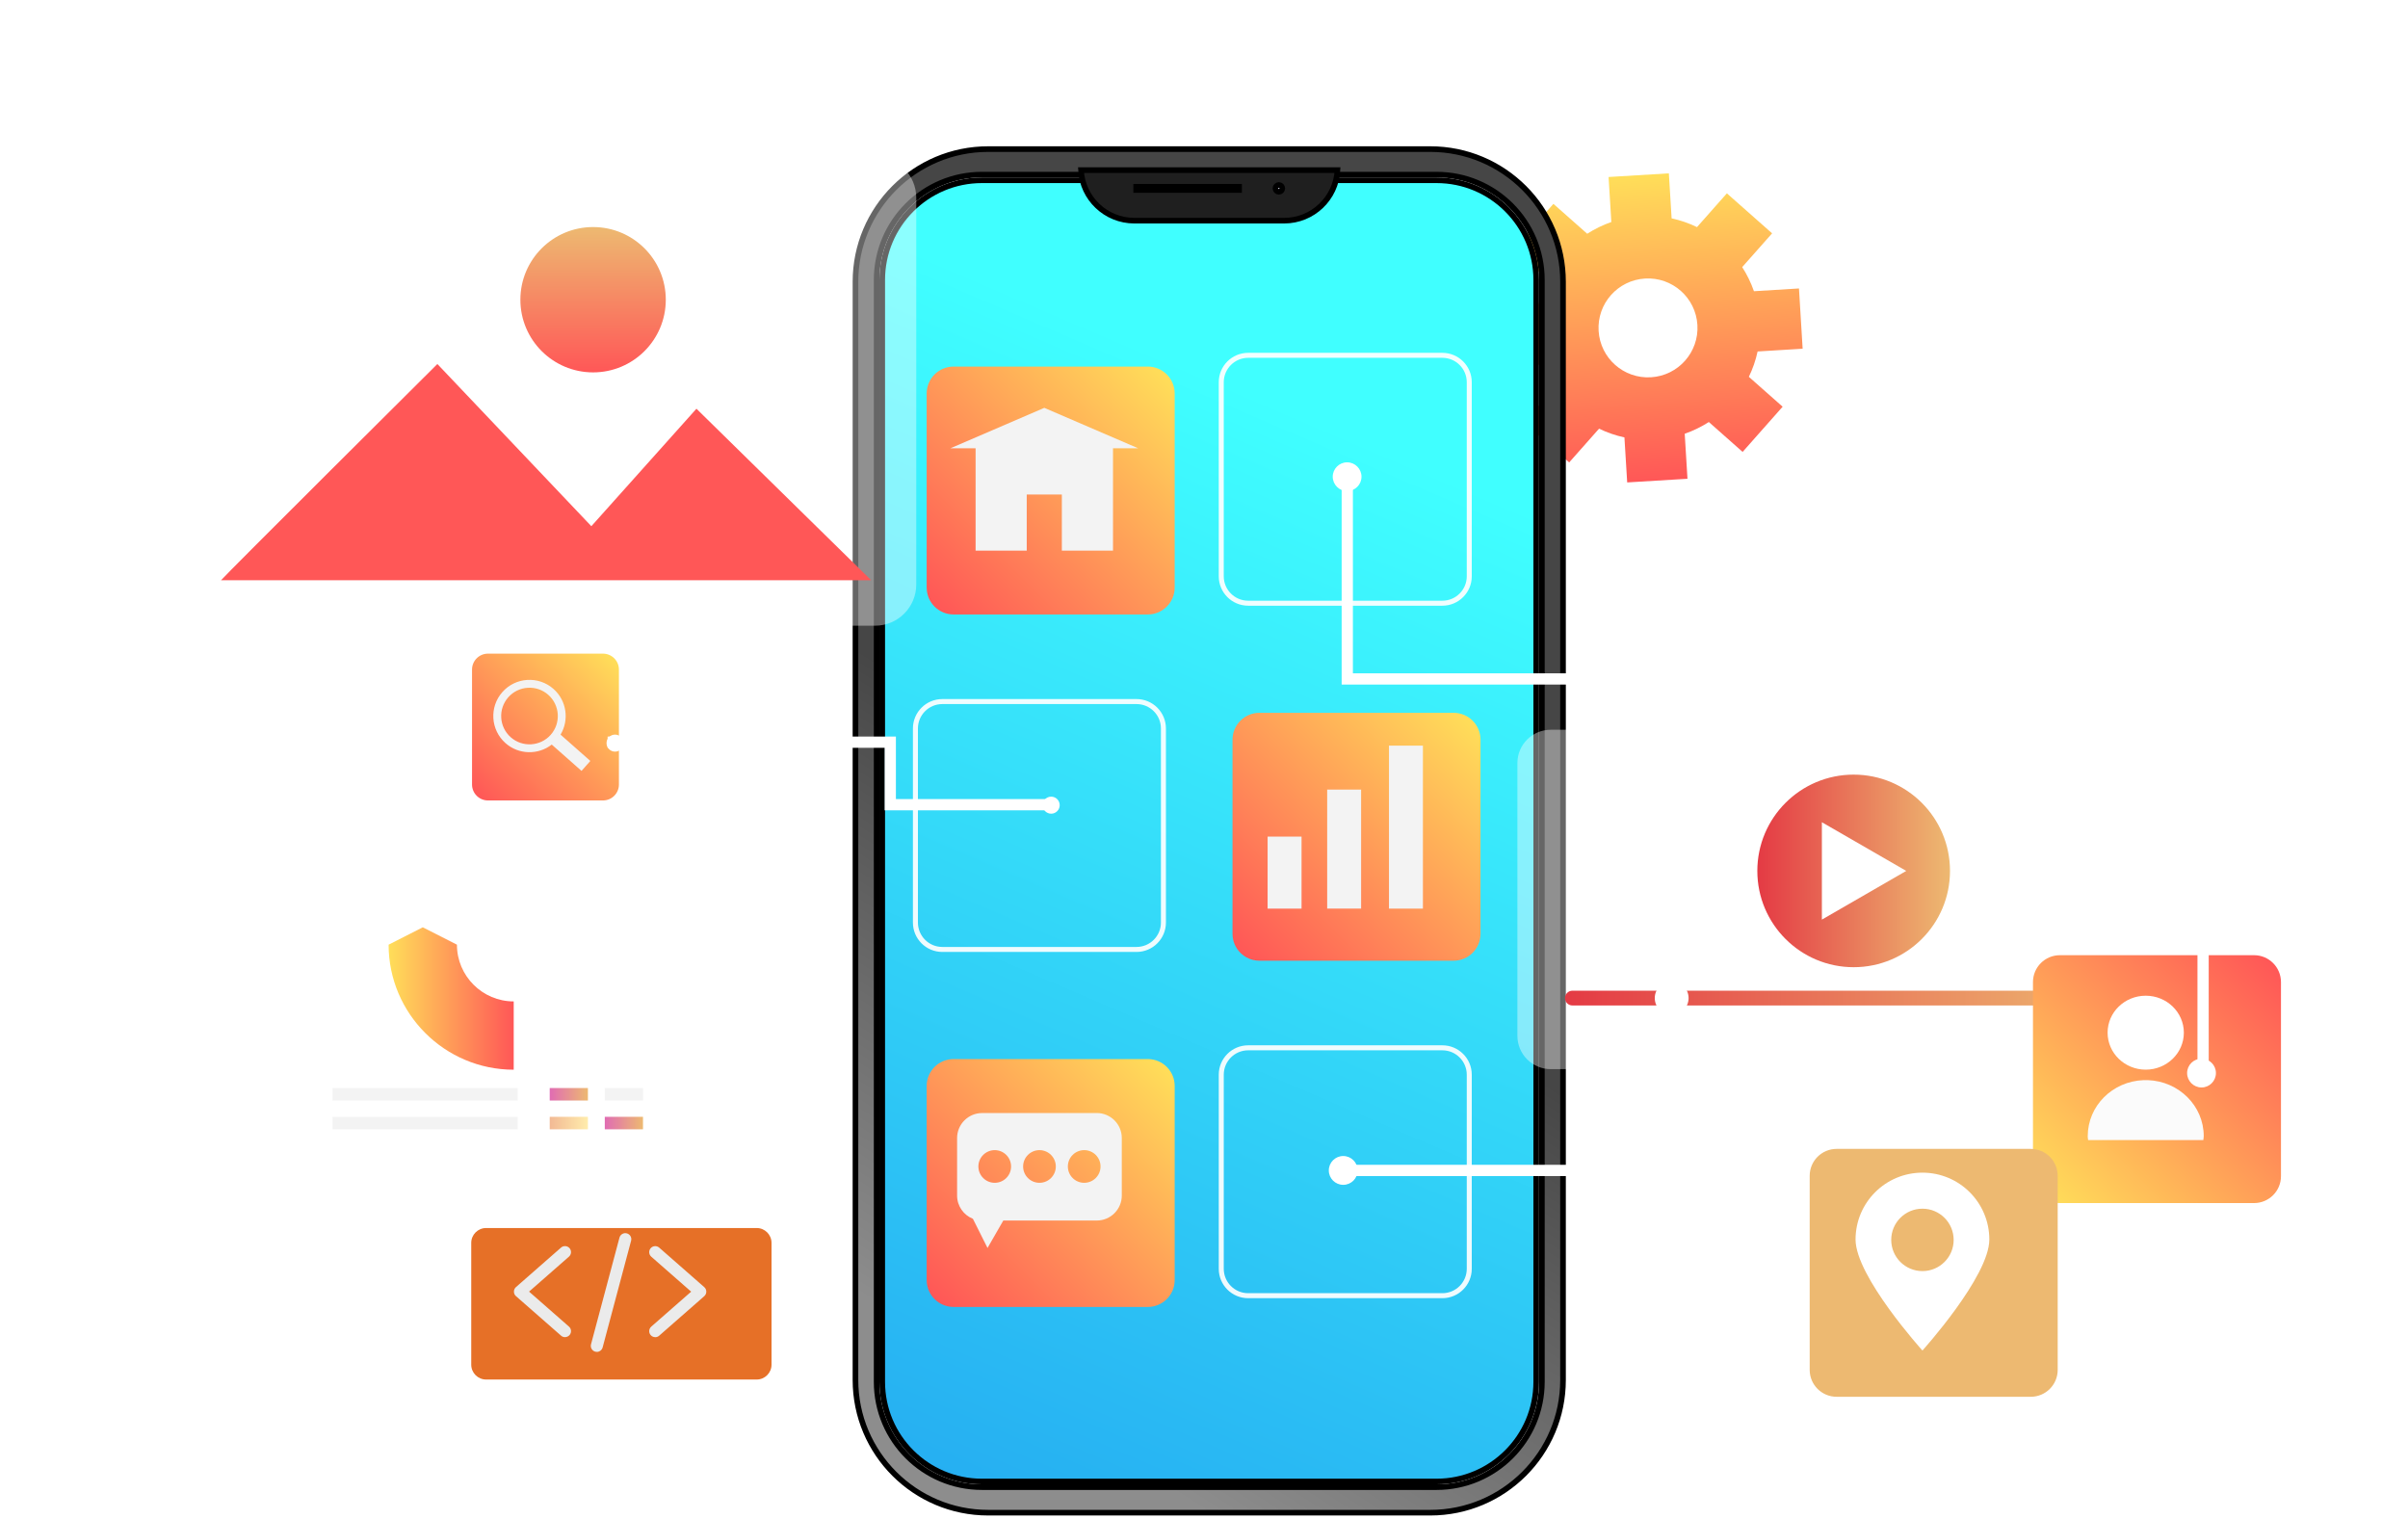 <svg width="428" height="270" viewBox="0 0 428 270" fill="none" xmlns="http://www.w3.org/2000/svg">
<g clip-path="url(#clip0_1016_722)">
<g filter="url(#filter0_d_1016_722)">
<path d="M287.728 76.745L288.218 84.745L298.933 84.094L298.443 76.094C299.966 75.564 301.402 74.86 302.73 74.009L308.735 79.32L315.847 71.286L309.842 65.975C310.533 64.553 311.057 63.044 311.399 61.469L319.403 60.979L318.752 50.27L310.748 50.759C310.218 49.237 309.514 47.802 308.661 46.474L313.975 40.472L305.937 33.364L300.624 39.366C299.201 38.675 297.691 38.152 296.115 37.81L295.625 29.81L284.91 30.46L285.4 38.461C283.877 38.99 282.441 39.694 281.112 40.546L275.107 35.235L267.995 43.269L274 48.58C273.309 50.001 272.786 51.51 272.444 53.086L264.439 53.576L265.09 64.285L273.095 63.795C273.625 65.318 274.329 66.753 275.181 68.081L269.867 74.082L277.905 81.191L283.219 75.189C284.642 75.88 286.151 76.403 287.728 76.745ZM283.139 57.814C282.843 52.965 286.534 48.801 291.385 48.506C296.236 48.211 300.402 51.899 300.697 56.748C300.993 61.596 297.302 65.76 292.451 66.055C287.6 66.35 283.434 62.662 283.139 57.814Z" fill="url(#paint0_linear_1016_722)"/>
</g>
<g filter="url(#filter1_d_1016_722)">
<path d="M171.531 28.039H252.326C262.115 28.039 270.049 35.97 270.049 45.752V241.605C270.049 251.388 262.115 259.319 252.326 259.319H171.531C161.743 259.319 153.808 251.388 153.808 241.605V45.752C153.808 35.97 161.743 28.039 171.531 28.039Z" fill="url(#paint1_linear_1016_722)" stroke="black"/>
<path d="M172.652 22.5H251.213C264.248 22.5 274.813 33.059 274.813 46.088V241.27C274.813 254.298 264.248 264.858 251.213 264.858H172.652C159.616 264.858 149.051 254.298 149.051 241.27V46.088C149.051 33.059 159.616 22.5 172.652 22.5ZM252.333 260.319C262.673 260.319 271.056 251.941 271.056 241.605V45.752C271.056 35.417 262.673 27.039 252.333 27.039H171.538C161.198 27.039 152.815 35.417 152.815 45.752V241.605C152.815 251.941 161.198 260.319 171.538 260.319H252.333Z" fill="url(#paint2_linear_1016_722)" stroke="black"/>
<path d="M225.247 35.22H198.617C193.545 35.22 189.4 31.245 189.14 26.235H234.724C234.464 31.239 230.325 35.22 225.247 35.22Z" fill="#1F1F1F" stroke="black"/>
<path d="M198.943 29.768V29.199H217.232V29.768H198.943Z" fill="url(#paint3_linear_1016_722)" stroke="black"/>
<path d="M224.915 29.484C224.915 29.818 224.642 30.09 224.308 30.09C223.973 30.09 223.701 29.818 223.701 29.484C223.701 29.15 223.973 28.877 224.308 28.877C224.642 28.877 224.915 29.15 224.915 29.484Z" fill="url(#paint4_linear_1016_722)" stroke="black"/>
</g>
<g filter="url(#filter2_d_1016_722)">
<path d="M202.006 63.154H167.492C164.85 63.154 162.708 65.295 162.708 67.936V102.431C162.708 105.072 164.85 107.212 167.492 107.212H202.006C204.648 107.212 206.789 105.072 206.789 102.431V67.936C206.789 65.295 204.648 63.154 202.006 63.154Z" fill="url(#paint5_linear_1016_722)"/>
</g>
<path opacity="0.92" d="M256.365 63.154H221.852C219.21 63.154 217.068 65.295 217.068 67.936V102.431C217.068 105.072 219.21 107.212 221.852 107.212H256.365C259.007 107.212 261.149 105.072 261.149 102.431V67.936C261.149 65.295 259.007 63.154 256.365 63.154Z" stroke="white" stroke-width="0.89" stroke-miterlimit="10"/>
<path opacity="0.92" d="M202.006 124.694H167.492C164.85 124.694 162.708 126.835 162.708 129.476V163.971C162.708 166.612 164.85 168.752 167.492 168.752H202.006C204.648 168.752 206.789 166.612 206.789 163.971V129.476C206.789 126.835 204.648 124.694 202.006 124.694Z" stroke="white" stroke-width="0.89" stroke-miterlimit="10"/>
<g filter="url(#filter3_d_1016_722)">
<path d="M256.365 124.694H221.852C219.21 124.694 217.068 126.835 217.068 129.476V163.971C217.068 166.612 219.21 168.752 221.852 168.752H256.365C259.007 168.752 261.149 166.612 261.149 163.971V129.476C261.149 126.835 259.007 124.694 256.365 124.694Z" fill="url(#paint6_linear_1016_722)"/>
</g>
<g filter="url(#filter4_d_1016_722)">
<path d="M202.006 186.235H167.492C164.85 186.235 162.708 188.375 162.708 191.016V225.511C162.708 228.152 164.85 230.292 167.492 230.292H202.006C204.648 230.292 206.789 228.152 206.789 225.511V191.016C206.789 188.375 204.648 186.235 202.006 186.235Z" fill="url(#paint7_linear_1016_722)"/>
</g>
<path opacity="0.92" d="M256.365 186.235H221.852C219.21 186.235 217.068 188.375 217.068 191.016V225.511C217.068 228.152 219.21 230.292 221.852 230.292H256.365C259.007 230.292 261.149 228.152 261.149 225.511V191.016C261.149 188.375 259.007 186.235 256.365 186.235Z" stroke="white" stroke-width="0.89" stroke-miterlimit="10"/>
<path d="M202.287 79.671L185.614 72.489L168.941 79.671H173.403V97.871H182.494V87.899H188.734V97.871H197.826V79.671H202.287Z" fill="#F3F3F3"/>
<path d="M231.339 148.695H225.307V161.497H231.339V148.695Z" fill="#F3F3F3"/>
<path d="M241.927 140.339H235.895V161.49H241.927V140.339Z" fill="#F3F3F3"/>
<path d="M252.91 132.527H246.878V161.497H252.91V132.527Z" fill="#F3F3F3"/>
<path d="M194.94 197.829H174.564C172.108 197.829 170.115 199.821 170.115 202.275V212.495C170.115 214.373 171.283 215.975 172.933 216.626H172.927L175.523 221.81L178.328 216.934H194.94C197.396 216.934 199.389 214.943 199.389 212.488V202.269C199.389 199.814 197.396 197.823 194.94 197.823V197.829ZM176.805 210.228C175.201 210.228 173.9 208.928 173.9 207.325C173.9 205.722 175.201 204.421 176.805 204.421C178.408 204.421 179.71 205.722 179.71 207.325C179.71 208.928 178.408 210.228 176.805 210.228ZM184.756 210.228C183.152 210.228 181.85 208.928 181.85 207.325C181.85 205.722 183.152 204.421 184.756 204.421C186.359 204.421 187.661 205.722 187.661 207.325C187.661 208.928 186.359 210.228 184.756 210.228ZM192.706 210.228C191.103 210.228 189.801 208.928 189.801 207.325C189.801 205.722 191.103 204.421 192.706 204.421C194.31 204.421 195.611 205.722 195.611 207.325C195.611 208.928 194.31 210.228 192.706 210.228Z" fill="#F3F3F3"/>
<g opacity="0.4" filter="url(#filter5_d_1016_722)">
<path d="M153.536 25.837H41.32C37.277 25.837 34 29.113 34 33.153V101.895C34 105.936 37.277 109.212 41.32 109.212H153.536C157.578 109.212 160.856 105.936 160.856 101.895V33.153C160.856 29.113 157.578 25.837 153.536 25.837Z" fill="white"/>
</g>
<path d="M39.274 103.143C40.012 102.217 77.739 64.698 77.739 64.698L105.107 93.526L123.786 72.644L154.851 103.136H39.274V103.143Z" fill="url(#paint8_linear_1016_722)"/>
<path d="M105.416 66.186C112.552 66.186 118.338 60.404 118.338 53.271C118.338 46.138 112.552 40.355 105.416 40.355C98.279 40.355 92.493 46.138 92.493 53.271C92.493 60.404 98.279 66.186 105.416 66.186Z" fill="url(#paint9_linear_1016_722)"/>
<g opacity="0.4" filter="url(#filter6_d_1016_722)">
<path d="M381.315 127.705H273.629C270.357 127.705 267.704 130.356 267.704 133.627V182.104C267.704 185.374 270.357 188.025 273.629 188.025H381.315C384.587 188.025 387.24 185.374 387.24 182.104V133.627C387.24 130.356 384.587 127.705 381.315 127.705Z" fill="white"/>
</g>
<g filter="url(#filter7_d_1016_722)">
<path d="M327.472 169.906C336.929 169.906 344.595 162.244 344.595 152.792C344.595 143.341 336.929 135.679 327.472 135.679C318.016 135.679 310.35 143.341 310.35 152.792C310.35 162.244 318.016 169.906 327.472 169.906Z" fill="url(#paint10_linear_1016_722)"/>
<path d="M321.823 144.141L336.818 152.792L321.823 161.449V144.141Z" fill="white"/>
</g>
<path d="M375.465 178.711H279.479C278.755 178.711 278.164 178.121 278.164 177.396C278.164 176.672 278.755 176.082 279.479 176.082H375.465C376.189 176.082 376.78 176.672 376.78 177.396C376.78 178.121 376.189 178.711 375.465 178.711Z" fill="url(#paint11_linear_1016_722)"/>
<path d="M300.131 177.396C300.131 179.052 298.789 180.4 297.125 180.4C295.462 180.4 294.12 179.059 294.12 177.396C294.12 175.733 295.462 174.392 297.125 174.392C298.789 174.392 300.131 175.733 300.131 177.396Z" fill="white"/>
<g opacity="0.4" filter="url(#filter8_d_1016_722)">
<path d="M119.989 136.872H58.624C55.352 136.872 52.7 139.523 52.7 142.794V199.117C52.7 202.387 55.352 205.038 58.624 205.038H119.989C123.261 205.038 125.913 202.387 125.913 199.117V142.794C125.913 139.523 123.261 136.872 119.989 136.872Z" fill="white"/>
</g>
<g filter="url(#filter9_d_1016_722)">
<path d="M79.216 165.902H67.072C67.072 153.644 77.049 143.679 89.307 143.679V155.817C83.745 155.817 79.216 160.343 79.216 165.902Z" fill="url(#paint12_linear_1016_722)"/>
<path d="M99.398 165.902C99.398 171.461 94.869 175.988 89.307 175.988L86.221 182.057L89.307 188.126C101.572 188.126 111.542 178.154 111.542 165.902H99.398Z" fill="url(#paint13_linear_1016_722)"/>
<path d="M79.216 165.902L73.144 162.818L67.072 165.902C67.072 178.161 77.049 188.126 89.307 188.126V175.988C83.745 175.988 79.216 171.461 79.216 165.902Z" fill="url(#paint14_linear_1016_722)"/>
<path d="M111.542 165.902C111.542 153.644 101.565 143.679 89.307 143.679V155.817C94.869 155.817 99.398 160.343 99.398 165.902L105.47 168.987L111.542 165.902Z" fill="white"/>
</g>
<path d="M92.004 193.383H59.108V195.603H92.004V193.383Z" fill="#F3F3F3"/>
<path d="M92.004 198.5H59.108V200.719H92.004V198.5Z" fill="#F3F3F3"/>
<path d="M104.497 193.383H97.707V195.603H104.497V193.383Z" fill="url(#paint15_linear_1016_722)"/>
<path d="M114.286 193.383H107.496V195.603H114.286V193.383Z" fill="#F3F3F3"/>
<path d="M104.497 198.5H97.707V200.719H104.497V198.5Z" fill="url(#paint16_linear_1016_722)"/>
<path d="M114.286 198.5H107.496V200.719H114.286V198.5Z" fill="url(#paint17_linear_1016_722)"/>
<g filter="url(#filter10_d_1016_722)">
<path d="M105.175 114.176H84.733C83.168 114.176 81.9 115.444 81.9 117.008V137.439C81.9 139.003 83.168 140.27 84.733 140.27H105.175C106.739 140.27 108.008 139.003 108.008 137.439V117.008C108.008 115.444 106.739 114.176 105.175 114.176Z" fill="url(#paint18_linear_1016_722)"/>
</g>
<g filter="url(#filter11_d_1016_722)">
<path d="M97.378 121.448C94.719 119.097 90.646 119.347 88.294 122.004C85.941 124.662 86.191 128.733 88.85 131.084C91.206 133.165 94.672 133.205 97.068 131.338L102.361 136.017L103.927 134.249L98.634 129.571C100.195 126.965 99.734 123.534 97.382 121.452L97.378 121.448ZM96.885 129.602C95.045 131.68 91.854 131.874 89.776 130.035C87.698 128.196 87.503 125.011 89.343 122.93C91.183 120.853 94.374 120.658 96.452 122.497C98.53 124.336 98.725 127.525 96.885 129.602Z" fill="#F3F3F3"/>
</g>
<g filter="url(#filter12_d_1016_722)">
<path d="M398.639 167.773H364.126C361.484 167.773 359.342 169.914 359.342 172.555V207.05C359.342 209.69 361.484 211.831 364.126 211.831H398.639C401.281 211.831 403.423 209.69 403.423 207.05V172.555C403.423 169.914 401.281 167.773 398.639 167.773Z" fill="url(#paint19_linear_1016_722)"/>
</g>
<path d="M388.159 183.545C388.159 187.173 385.127 190.117 381.383 190.117C377.639 190.117 374.606 187.173 374.606 183.545C374.606 179.918 377.639 176.974 381.383 176.974C385.127 176.974 388.159 179.918 388.159 183.545Z" fill="url(#paint20_linear_1016_722)"/>
<path d="M371.07 201.94C371.07 202.174 371.124 202.402 371.144 202.63H391.621C391.641 202.396 391.695 202.174 391.695 201.94C391.695 196.548 387.28 192.183 381.772 191.981H381C375.485 192.183 371.077 196.548 371.077 201.94H371.07Z" fill="url(#paint21_linear_1016_722)"/>
<g filter="url(#filter13_d_1016_722)">
<path d="M358.953 202.201H324.44C321.798 202.201 319.656 204.342 319.656 206.983V241.478C319.656 244.119 321.798 246.259 324.44 246.259H358.953C361.595 246.259 363.737 244.119 363.737 241.478V206.983C363.737 204.342 361.595 202.201 358.953 202.201Z" fill="url(#paint22_linear_1016_722)"/>
</g>
<path d="M341.696 208.424C335.134 208.424 329.807 213.742 329.807 220.307C329.807 226.872 341.696 240.036 341.696 240.036C341.696 240.036 353.585 226.872 353.585 220.307C353.585 213.742 348.265 208.424 341.696 208.424ZM341.696 225.92C338.63 225.92 336.148 223.439 336.148 220.374C336.148 217.31 338.63 214.829 341.696 214.829C344.762 214.829 347.245 217.31 347.245 220.374C347.245 223.439 344.762 225.92 341.696 225.92Z" fill="white"/>
<path d="M108 131.912H158.238V143.025H187.31" stroke="white" stroke-width="2" stroke-miterlimit="10"/>
<path d="M186.838 144.621C187.674 144.621 188.352 143.944 188.352 143.108C188.352 142.272 187.674 141.595 186.838 141.595C186.001 141.595 185.323 142.272 185.323 143.108C185.323 143.944 186.001 144.621 186.838 144.621Z" fill="white"/>
<path d="M109.319 133.592C110.156 133.592 110.834 132.914 110.834 132.078C110.834 131.243 110.156 130.565 109.319 130.565C108.483 130.565 107.805 131.243 107.805 132.078C107.805 132.914 108.483 133.592 109.319 133.592Z" fill="white"/>
<path d="M241.994 84.727C241.994 86.142 240.847 87.282 239.438 87.282C238.029 87.282 236.881 86.135 236.881 84.727C236.881 83.319 238.029 82.172 239.438 82.172C240.847 82.172 241.994 83.319 241.994 84.727Z" fill="white"/>
<path d="M393.86 190.721C393.86 192.136 392.712 193.283 391.303 193.283C389.895 193.283 388.74 192.136 388.74 190.721C388.74 189.306 389.888 188.166 391.303 188.166C392.719 188.166 393.86 189.313 393.86 190.721Z" fill="white"/>
<path d="M239.466 84.866V120.673H391.579V192.139" stroke="white" stroke-width="2" stroke-miterlimit="10"/>
<path d="M238.746 210.59C240.162 210.59 241.309 209.444 241.309 208.029C241.309 206.614 240.162 205.467 238.746 205.467C237.331 205.467 236.183 206.614 236.183 208.029C236.183 209.444 237.331 210.59 238.746 210.59Z" fill="white"/>
<path d="M314.114 214.52C314.946 213.373 316.543 213.119 317.69 213.95C318.837 214.782 319.092 216.378 318.26 217.524C317.428 218.671 315.832 218.926 314.684 218.094C313.537 217.263 313.282 215.667 314.114 214.52Z" fill="white"/>
<path d="M238.747 208.029H298.91V215.955H316.395" stroke="white" stroke-width="2" stroke-miterlimit="10"/>
<g filter="url(#filter14_d_1016_722)">
<path d="M132.489 216.264H84.402C82.942 216.264 81.758 217.447 81.758 218.906V240.553C81.758 242.012 82.942 243.195 84.402 243.195H132.489C133.949 243.195 135.132 242.012 135.132 240.553V218.906C135.132 217.447 133.949 216.264 132.489 216.264Z" fill="url(#paint23_linear_1016_722)"/>
</g>
<path d="M100.424 237.662C100.176 237.662 99.921 237.575 99.72 237.394L91.709 230.373C91.474 230.172 91.346 229.877 91.346 229.568C91.346 229.26 91.481 228.965 91.709 228.764L99.72 221.742C100.163 221.354 100.84 221.4 101.229 221.843C101.619 222.286 101.572 222.963 101.129 223.352L94.037 229.568L101.129 235.785C101.572 236.174 101.619 236.851 101.229 237.294C101.015 237.535 100.72 237.656 100.424 237.656V237.662Z" fill="#EBEBEB"/>
<path d="M116.46 237.662C116.165 237.662 115.869 237.542 115.655 237.3C115.266 236.858 115.313 236.18 115.755 235.791L122.847 229.575L115.755 223.359C115.313 222.97 115.266 222.292 115.655 221.85C116.044 221.407 116.722 221.36 117.164 221.749L125.175 228.77C125.41 228.971 125.538 229.266 125.538 229.575C125.538 229.883 125.404 230.178 125.175 230.38L117.164 237.401C116.963 237.582 116.708 237.669 116.46 237.669V237.662Z" fill="#EBEBEB"/>
<path d="M106.08 240.278C105.986 240.278 105.899 240.264 105.805 240.244C105.235 240.09 104.893 239.506 105.047 238.936L110.106 219.972C110.26 219.402 110.844 219.06 111.414 219.214C111.985 219.369 112.327 219.952 112.173 220.522L107.114 239.486C106.986 239.962 106.55 240.284 106.08 240.284V240.278Z" fill="#EBEBEB"/>
</g>
<defs>
<filter id="filter0_d_1016_722" x="261.439" y="26.81" width="62.964" height="62.935" filterUnits="userSpaceOnUse" color-interpolation-filters="sRGB">
<feFlood flood-opacity="0" result="BackgroundImageFix"/>
<feColorMatrix in="SourceAlpha" type="matrix" values="0 0 0 0 0 0 0 0 0 0 0 0 0 0 0 0 0 0 127 0" result="hardAlpha"/>
<feOffset dx="1" dy="1"/>
<feGaussianBlur stdDeviation="2"/>
<feColorMatrix type="matrix" values="0 0 0 0 0 0 0 0 0 0 0 0 0 0 0 0 0 0 0.16 0"/>
<feBlend mode="normal" in2="BackgroundImageFix" result="effect1_dropShadow_1016_722"/>
<feBlend mode="normal" in="SourceGraphic" in2="effect1_dropShadow_1016_722" result="shape"/>
</filter>
<filter id="filter1_d_1016_722" x="145.551" y="20" width="138.762" height="255.358" filterUnits="userSpaceOnUse" color-interpolation-filters="sRGB">
<feFlood flood-opacity="0" result="BackgroundImageFix"/>
<feColorMatrix in="SourceAlpha" type="matrix" values="0 0 0 0 0 0 0 0 0 0 0 0 0 0 0 0 0 0 127 0" result="hardAlpha"/>
<feOffset dx="3" dy="4"/>
<feGaussianBlur stdDeviation="3"/>
<feColorMatrix type="matrix" values="0 0 0 0 0 0 0 0 0 0 0 0 0 0 0 0 0 0 0.27 0"/>
<feBlend mode="normal" in2="BackgroundImageFix" result="effect1_dropShadow_1016_722"/>
<feBlend mode="normal" in="SourceGraphic" in2="effect1_dropShadow_1016_722" result="shape"/>
</filter>
<filter id="filter2_d_1016_722" x="158.708" y="59.154" width="56.081" height="56.058" filterUnits="userSpaceOnUse" color-interpolation-filters="sRGB">
<feFlood flood-opacity="0" result="BackgroundImageFix"/>
<feColorMatrix in="SourceAlpha" type="matrix" values="0 0 0 0 0 0 0 0 0 0 0 0 0 0 0 0 0 0 127 0" result="hardAlpha"/>
<feOffset dx="2" dy="2"/>
<feGaussianBlur stdDeviation="3"/>
<feColorMatrix type="matrix" values="0 0 0 0 0 0 0 0 0 0 0 0 0 0 0 0 0 0 0.27 0"/>
<feBlend mode="normal" in2="BackgroundImageFix" result="effect1_dropShadow_1016_722"/>
<feBlend mode="normal" in="SourceGraphic" in2="effect1_dropShadow_1016_722" result="shape"/>
</filter>
<filter id="filter3_d_1016_722" x="213.068" y="120.694" width="56.081" height="56.058" filterUnits="userSpaceOnUse" color-interpolation-filters="sRGB">
<feFlood flood-opacity="0" result="BackgroundImageFix"/>
<feColorMatrix in="SourceAlpha" type="matrix" values="0 0 0 0 0 0 0 0 0 0 0 0 0 0 0 0 0 0 127 0" result="hardAlpha"/>
<feOffset dx="2" dy="2"/>
<feGaussianBlur stdDeviation="3"/>
<feColorMatrix type="matrix" values="0 0 0 0 0 0 0 0 0 0 0 0 0 0 0 0 0 0 0.27 0"/>
<feBlend mode="normal" in2="BackgroundImageFix" result="effect1_dropShadow_1016_722"/>
<feBlend mode="normal" in="SourceGraphic" in2="effect1_dropShadow_1016_722" result="shape"/>
</filter>
<filter id="filter4_d_1016_722" x="158.708" y="182.235" width="56.081" height="56.058" filterUnits="userSpaceOnUse" color-interpolation-filters="sRGB">
<feFlood flood-opacity="0" result="BackgroundImageFix"/>
<feColorMatrix in="SourceAlpha" type="matrix" values="0 0 0 0 0 0 0 0 0 0 0 0 0 0 0 0 0 0 127 0" result="hardAlpha"/>
<feOffset dx="2" dy="2"/>
<feGaussianBlur stdDeviation="3"/>
<feColorMatrix type="matrix" values="0 0 0 0 0 0 0 0 0 0 0 0 0 0 0 0 0 0 0.27 0"/>
<feBlend mode="normal" in2="BackgroundImageFix" result="effect1_dropShadow_1016_722"/>
<feBlend mode="normal" in="SourceGraphic" in2="effect1_dropShadow_1016_722" result="shape"/>
</filter>
<filter id="filter5_d_1016_722" x="30" y="21.837" width="138.855" height="95.375" filterUnits="userSpaceOnUse" color-interpolation-filters="sRGB">
<feFlood flood-opacity="0" result="BackgroundImageFix"/>
<feColorMatrix in="SourceAlpha" type="matrix" values="0 0 0 0 0 0 0 0 0 0 0 0 0 0 0 0 0 0 127 0" result="hardAlpha"/>
<feOffset dx="2" dy="2"/>
<feGaussianBlur stdDeviation="3"/>
<feColorMatrix type="matrix" values="0 0 0 0 0 0 0 0 0 0 0 0 0 0 0 0 0 0 0.27 0"/>
<feBlend mode="normal" in2="BackgroundImageFix" result="effect1_dropShadow_1016_722"/>
<feBlend mode="normal" in="SourceGraphic" in2="effect1_dropShadow_1016_722" result="shape"/>
</filter>
<filter id="filter6_d_1016_722" x="263.704" y="123.705" width="131.536" height="72.32" filterUnits="userSpaceOnUse" color-interpolation-filters="sRGB">
<feFlood flood-opacity="0" result="BackgroundImageFix"/>
<feColorMatrix in="SourceAlpha" type="matrix" values="0 0 0 0 0 0 0 0 0 0 0 0 0 0 0 0 0 0 127 0" result="hardAlpha"/>
<feOffset dx="2" dy="2"/>
<feGaussianBlur stdDeviation="3"/>
<feColorMatrix type="matrix" values="0 0 0 0 0 0 0 0 0 0 0 0 0 0 0 0 0 0 0.27 0"/>
<feBlend mode="normal" in2="BackgroundImageFix" result="effect1_dropShadow_1016_722"/>
<feBlend mode="normal" in="SourceGraphic" in2="effect1_dropShadow_1016_722" result="shape"/>
</filter>
<filter id="filter7_d_1016_722" x="306.35" y="131.679" width="46.245" height="46.227" filterUnits="userSpaceOnUse" color-interpolation-filters="sRGB">
<feFlood flood-opacity="0" result="BackgroundImageFix"/>
<feColorMatrix in="SourceAlpha" type="matrix" values="0 0 0 0 0 0 0 0 0 0 0 0 0 0 0 0 0 0 127 0" result="hardAlpha"/>
<feOffset dx="2" dy="2"/>
<feGaussianBlur stdDeviation="3"/>
<feColorMatrix type="matrix" values="0 0 0 0 0 0 0 0 0 0 0 0 0 0 0 0 0 0 0.27 0"/>
<feBlend mode="normal" in2="BackgroundImageFix" result="effect1_dropShadow_1016_722"/>
<feBlend mode="normal" in="SourceGraphic" in2="effect1_dropShadow_1016_722" result="shape"/>
</filter>
<filter id="filter8_d_1016_722" x="48.7" y="132.872" width="85.214" height="80.166" filterUnits="userSpaceOnUse" color-interpolation-filters="sRGB">
<feFlood flood-opacity="0" result="BackgroundImageFix"/>
<feColorMatrix in="SourceAlpha" type="matrix" values="0 0 0 0 0 0 0 0 0 0 0 0 0 0 0 0 0 0 127 0" result="hardAlpha"/>
<feOffset dx="2" dy="2"/>
<feGaussianBlur stdDeviation="3"/>
<feColorMatrix type="matrix" values="0 0 0 0 0 0 0 0 0 0 0 0 0 0 0 0 0 0 0.27 0"/>
<feBlend mode="normal" in2="BackgroundImageFix" result="effect1_dropShadow_1016_722"/>
<feBlend mode="normal" in="SourceGraphic" in2="effect1_dropShadow_1016_722" result="shape"/>
</filter>
<filter id="filter9_d_1016_722" x="63.072" y="139.679" width="56.47" height="56.447" filterUnits="userSpaceOnUse" color-interpolation-filters="sRGB">
<feFlood flood-opacity="0" result="BackgroundImageFix"/>
<feColorMatrix in="SourceAlpha" type="matrix" values="0 0 0 0 0 0 0 0 0 0 0 0 0 0 0 0 0 0 127 0" result="hardAlpha"/>
<feOffset dx="2" dy="2"/>
<feGaussianBlur stdDeviation="3"/>
<feColorMatrix type="matrix" values="0 0 0 0 0 0 0 0 0 0 0 0 0 0 0 0 0 0 0.27 0"/>
<feBlend mode="normal" in2="BackgroundImageFix" result="effect1_dropShadow_1016_722"/>
<feBlend mode="normal" in="SourceGraphic" in2="effect1_dropShadow_1016_722" result="shape"/>
</filter>
<filter id="filter10_d_1016_722" x="77.9" y="110.176" width="38.108" height="38.095" filterUnits="userSpaceOnUse" color-interpolation-filters="sRGB">
<feFlood flood-opacity="0" result="BackgroundImageFix"/>
<feColorMatrix in="SourceAlpha" type="matrix" values="0 0 0 0 0 0 0 0 0 0 0 0 0 0 0 0 0 0 127 0" result="hardAlpha"/>
<feOffset dx="2" dy="2"/>
<feGaussianBlur stdDeviation="3"/>
<feColorMatrix type="matrix" values="0 0 0 0 0 0 0 0 0 0 0 0 0 0 0 0 0 0 0.27 0"/>
<feBlend mode="normal" in2="BackgroundImageFix" result="effect1_dropShadow_1016_722"/>
<feBlend mode="normal" in="SourceGraphic" in2="effect1_dropShadow_1016_722" result="shape"/>
</filter>
<filter id="filter11_d_1016_722" x="69.68" y="102.836" width="53.246" height="52.181" filterUnits="userSpaceOnUse" color-interpolation-filters="sRGB">
<feFlood flood-opacity="0" result="BackgroundImageFix"/>
<feColorMatrix in="SourceAlpha" type="matrix" values="0 0 0 0 0 0 0 0 0 0 0 0 0 0 0 0 0 0 127 0" result="hardAlpha"/>
<feOffset dx="1" dy="1"/>
<feGaussianBlur stdDeviation="9"/>
<feColorMatrix type="matrix" values="0 0 0 0 0 0 0 0 0 0 0 0 0 0 0 0 0 0 0.65 0"/>
<feBlend mode="normal" in2="BackgroundImageFix" result="effect1_dropShadow_1016_722"/>
<feBlend mode="normal" in="SourceGraphic" in2="effect1_dropShadow_1016_722" result="shape"/>
</filter>
<filter id="filter12_d_1016_722" x="355.342" y="163.773" width="56.081" height="56.058" filterUnits="userSpaceOnUse" color-interpolation-filters="sRGB">
<feFlood flood-opacity="0" result="BackgroundImageFix"/>
<feColorMatrix in="SourceAlpha" type="matrix" values="0 0 0 0 0 0 0 0 0 0 0 0 0 0 0 0 0 0 127 0" result="hardAlpha"/>
<feOffset dx="2" dy="2"/>
<feGaussianBlur stdDeviation="3"/>
<feColorMatrix type="matrix" values="0 0 0 0 0 0 0 0 0 0 0 0 0 0 0 0 0 0 0.27 0"/>
<feBlend mode="normal" in2="BackgroundImageFix" result="effect1_dropShadow_1016_722"/>
<feBlend mode="normal" in="SourceGraphic" in2="effect1_dropShadow_1016_722" result="shape"/>
</filter>
<filter id="filter13_d_1016_722" x="315.656" y="198.201" width="56.081" height="56.058" filterUnits="userSpaceOnUse" color-interpolation-filters="sRGB">
<feFlood flood-opacity="0" result="BackgroundImageFix"/>
<feColorMatrix in="SourceAlpha" type="matrix" values="0 0 0 0 0 0 0 0 0 0 0 0 0 0 0 0 0 0 127 0" result="hardAlpha"/>
<feOffset dx="2" dy="2"/>
<feGaussianBlur stdDeviation="3"/>
<feColorMatrix type="matrix" values="0 0 0 0 0 0 0 0 0 0 0 0 0 0 0 0 0 0 0.27 0"/>
<feBlend mode="normal" in2="BackgroundImageFix" result="effect1_dropShadow_1016_722"/>
<feBlend mode="normal" in="SourceGraphic" in2="effect1_dropShadow_1016_722" result="shape"/>
</filter>
<filter id="filter14_d_1016_722" x="77.758" y="212.264" width="65.374" height="38.931" filterUnits="userSpaceOnUse" color-interpolation-filters="sRGB">
<feFlood flood-opacity="0" result="BackgroundImageFix"/>
<feColorMatrix in="SourceAlpha" type="matrix" values="0 0 0 0 0 0 0 0 0 0 0 0 0 0 0 0 0 0 127 0" result="hardAlpha"/>
<feOffset dx="2" dy="2"/>
<feGaussianBlur stdDeviation="3"/>
<feColorMatrix type="matrix" values="0 0 0 0 0 0 0 0 0 0 0 0 0 0 0 0 0 0 0.27 0"/>
<feBlend mode="normal" in2="BackgroundImageFix" result="effect1_dropShadow_1016_722"/>
<feBlend mode="normal" in="SourceGraphic" in2="effect1_dropShadow_1016_722" result="shape"/>
</filter>
<linearGradient id="paint0_linear_1016_722" x1="290.029" y1="30.115" x2="293.788" y2="84.451" gradientUnits="userSpaceOnUse">
<stop stop-color="#FFDE59"/>
<stop offset="1" stop-color="#FF5757"/>
</linearGradient>
<linearGradient id="paint1_linear_1016_722" x1="145.689" y1="274.186" x2="232.623" y2="71.424" gradientUnits="userSpaceOnUse">
<stop stop-color="#23A6F0"/>
<stop offset="1" stop-color="#40FFFF"/>
</linearGradient>
<linearGradient id="paint2_linear_1016_722" x1="263.782" y1="183.286" x2="211.966" y2="265.379" gradientUnits="userSpaceOnUse">
<stop stop-color="#464646"/>
<stop offset="1" stop-color="#8D8D8D"/>
</linearGradient>
<linearGradient id="paint3_linear_1016_722" x1="198.443" y1="29.484" x2="217.732" y2="29.484" gradientUnits="userSpaceOnUse">
<stop stop-color="#CED5F5"/>
<stop offset="1" stop-color="#FCF9FE"/>
</linearGradient>
<linearGradient id="paint4_linear_1016_722" x1="223.201" y1="29.484" x2="225.415" y2="29.484" gradientUnits="userSpaceOnUse">
<stop stop-color="#CED5F5"/>
<stop offset="1" stop-color="#FCF9FE"/>
</linearGradient>
<linearGradient id="paint5_linear_1016_722" x1="164.111" y1="105.811" x2="205.372" y2="64.527" gradientUnits="userSpaceOnUse">
<stop stop-color="#FF5757"/>
<stop offset="1" stop-color="#FFDE59"/>
</linearGradient>
<linearGradient id="paint6_linear_1016_722" x1="218.47" y1="167.351" x2="259.725" y2="126.068" gradientUnits="userSpaceOnUse">
<stop stop-color="#FF5757"/>
<stop offset="1" stop-color="#FFDE59"/>
</linearGradient>
<linearGradient id="paint7_linear_1016_722" x1="164.111" y1="228.891" x2="205.372" y2="187.608" gradientUnits="userSpaceOnUse">
<stop stop-color="#FF5757"/>
<stop offset="1" stop-color="#FFDE59"/>
</linearGradient>
<linearGradient id="paint8_linear_1016_722" x1="39.274" y1="83.924" x2="154.844" y2="83.924" gradientUnits="userSpaceOnUse">
<stop offset="1" stop-color="#FF5757"/>
</linearGradient>
<linearGradient id="paint9_linear_1016_722" x1="105.416" y1="66.18" x2="105.416" y2="40.355" gradientUnits="userSpaceOnUse">
<stop stop-color="#FF5757"/>
<stop offset="1" stop-color="#EDB971"/>
</linearGradient>
<linearGradient id="paint10_linear_1016_722" x1="310.35" y1="152.792" x2="344.601" y2="152.792" gradientUnits="userSpaceOnUse">
<stop stop-color="#E43A44"/>
<stop offset="1" stop-color="#EDB971"/>
</linearGradient>
<linearGradient id="paint11_linear_1016_722" x1="278.171" y1="177.396" x2="376.78" y2="177.396" gradientUnits="userSpaceOnUse">
<stop stop-color="#E43A44"/>
<stop offset="1" stop-color="#EDB971"/>
</linearGradient>
<linearGradient id="paint12_linear_1016_722" x1="67.072" y1="154.791" x2="89.307" y2="154.791" gradientUnits="userSpaceOnUse">
<stop stop-color="white"/>
<stop offset="1" stop-color="white"/>
</linearGradient>
<linearGradient id="paint13_linear_1016_722" x1="86.221" y1="177.021" x2="111.542" y2="177.021" gradientUnits="userSpaceOnUse">
<stop stop-color="white"/>
<stop offset="1" stop-color="white"/>
</linearGradient>
<linearGradient id="paint14_linear_1016_722" x1="67.072" y1="175.478" x2="89.307" y2="175.478" gradientUnits="userSpaceOnUse">
<stop stop-color="#FFDE59"/>
<stop offset="1" stop-color="#FF5757"/>
</linearGradient>
<linearGradient id="paint15_linear_1016_722" x1="97.707" y1="194.49" x2="104.497" y2="194.49" gradientUnits="userSpaceOnUse">
<stop stop-color="#E06CB3"/>
<stop offset="1" stop-color="#EDB971"/>
</linearGradient>
<linearGradient id="paint16_linear_1016_722" x1="97.707" y1="199.606" x2="104.497" y2="199.606" gradientUnits="userSpaceOnUse">
<stop stop-color="#F2B994"/>
<stop offset="0.99" stop-color="#FFECAC"/>
</linearGradient>
<linearGradient id="paint17_linear_1016_722" x1="107.496" y1="199.606" x2="114.286" y2="199.606" gradientUnits="userSpaceOnUse">
<stop stop-color="#E06CB3"/>
<stop offset="1" stop-color="#EDB971"/>
</linearGradient>
<linearGradient id="paint18_linear_1016_722" x1="82.73" y1="139.444" x2="107.165" y2="114.993" gradientUnits="userSpaceOnUse">
<stop stop-color="#FF5757"/>
<stop offset="1" stop-color="#FFDE59"/>
</linearGradient>
<linearGradient id="paint19_linear_1016_722" x1="360.744" y1="210.43" x2="401.999" y2="169.153" gradientUnits="userSpaceOnUse">
<stop stop-color="#FFDE59"/>
<stop offset="1" stop-color="#FF5757"/>
</linearGradient>
<linearGradient id="paint20_linear_1016_722" x1="374.606" y1="183.545" x2="388.159" y2="183.545" gradientUnits="userSpaceOnUse">
<stop stop-color="white"/>
</linearGradient>
<linearGradient id="paint21_linear_1016_722" x1="371.07" y1="197.306" x2="391.695" y2="197.306" gradientUnits="userSpaceOnUse">
<stop stop-color="#FBFBFB"/>
</linearGradient>
<linearGradient id="paint22_linear_1016_722" x1="319.656" y1="224.23" x2="363.737" y2="224.23" gradientUnits="userSpaceOnUse">
<stop offset="1" stop-color="#EDB971"/>
</linearGradient>
<linearGradient id="paint23_linear_1016_722" x1="81.758" y1="229.729" x2="135.132" y2="229.729" gradientUnits="userSpaceOnUse">
<stop stop-color="#E67027"/>
</linearGradient>
<clipPath id="clip0_1016_722">
<rect width="435" height="270" fill="white" transform="translate(-4)"/>
</clipPath>
</defs>
</svg>
